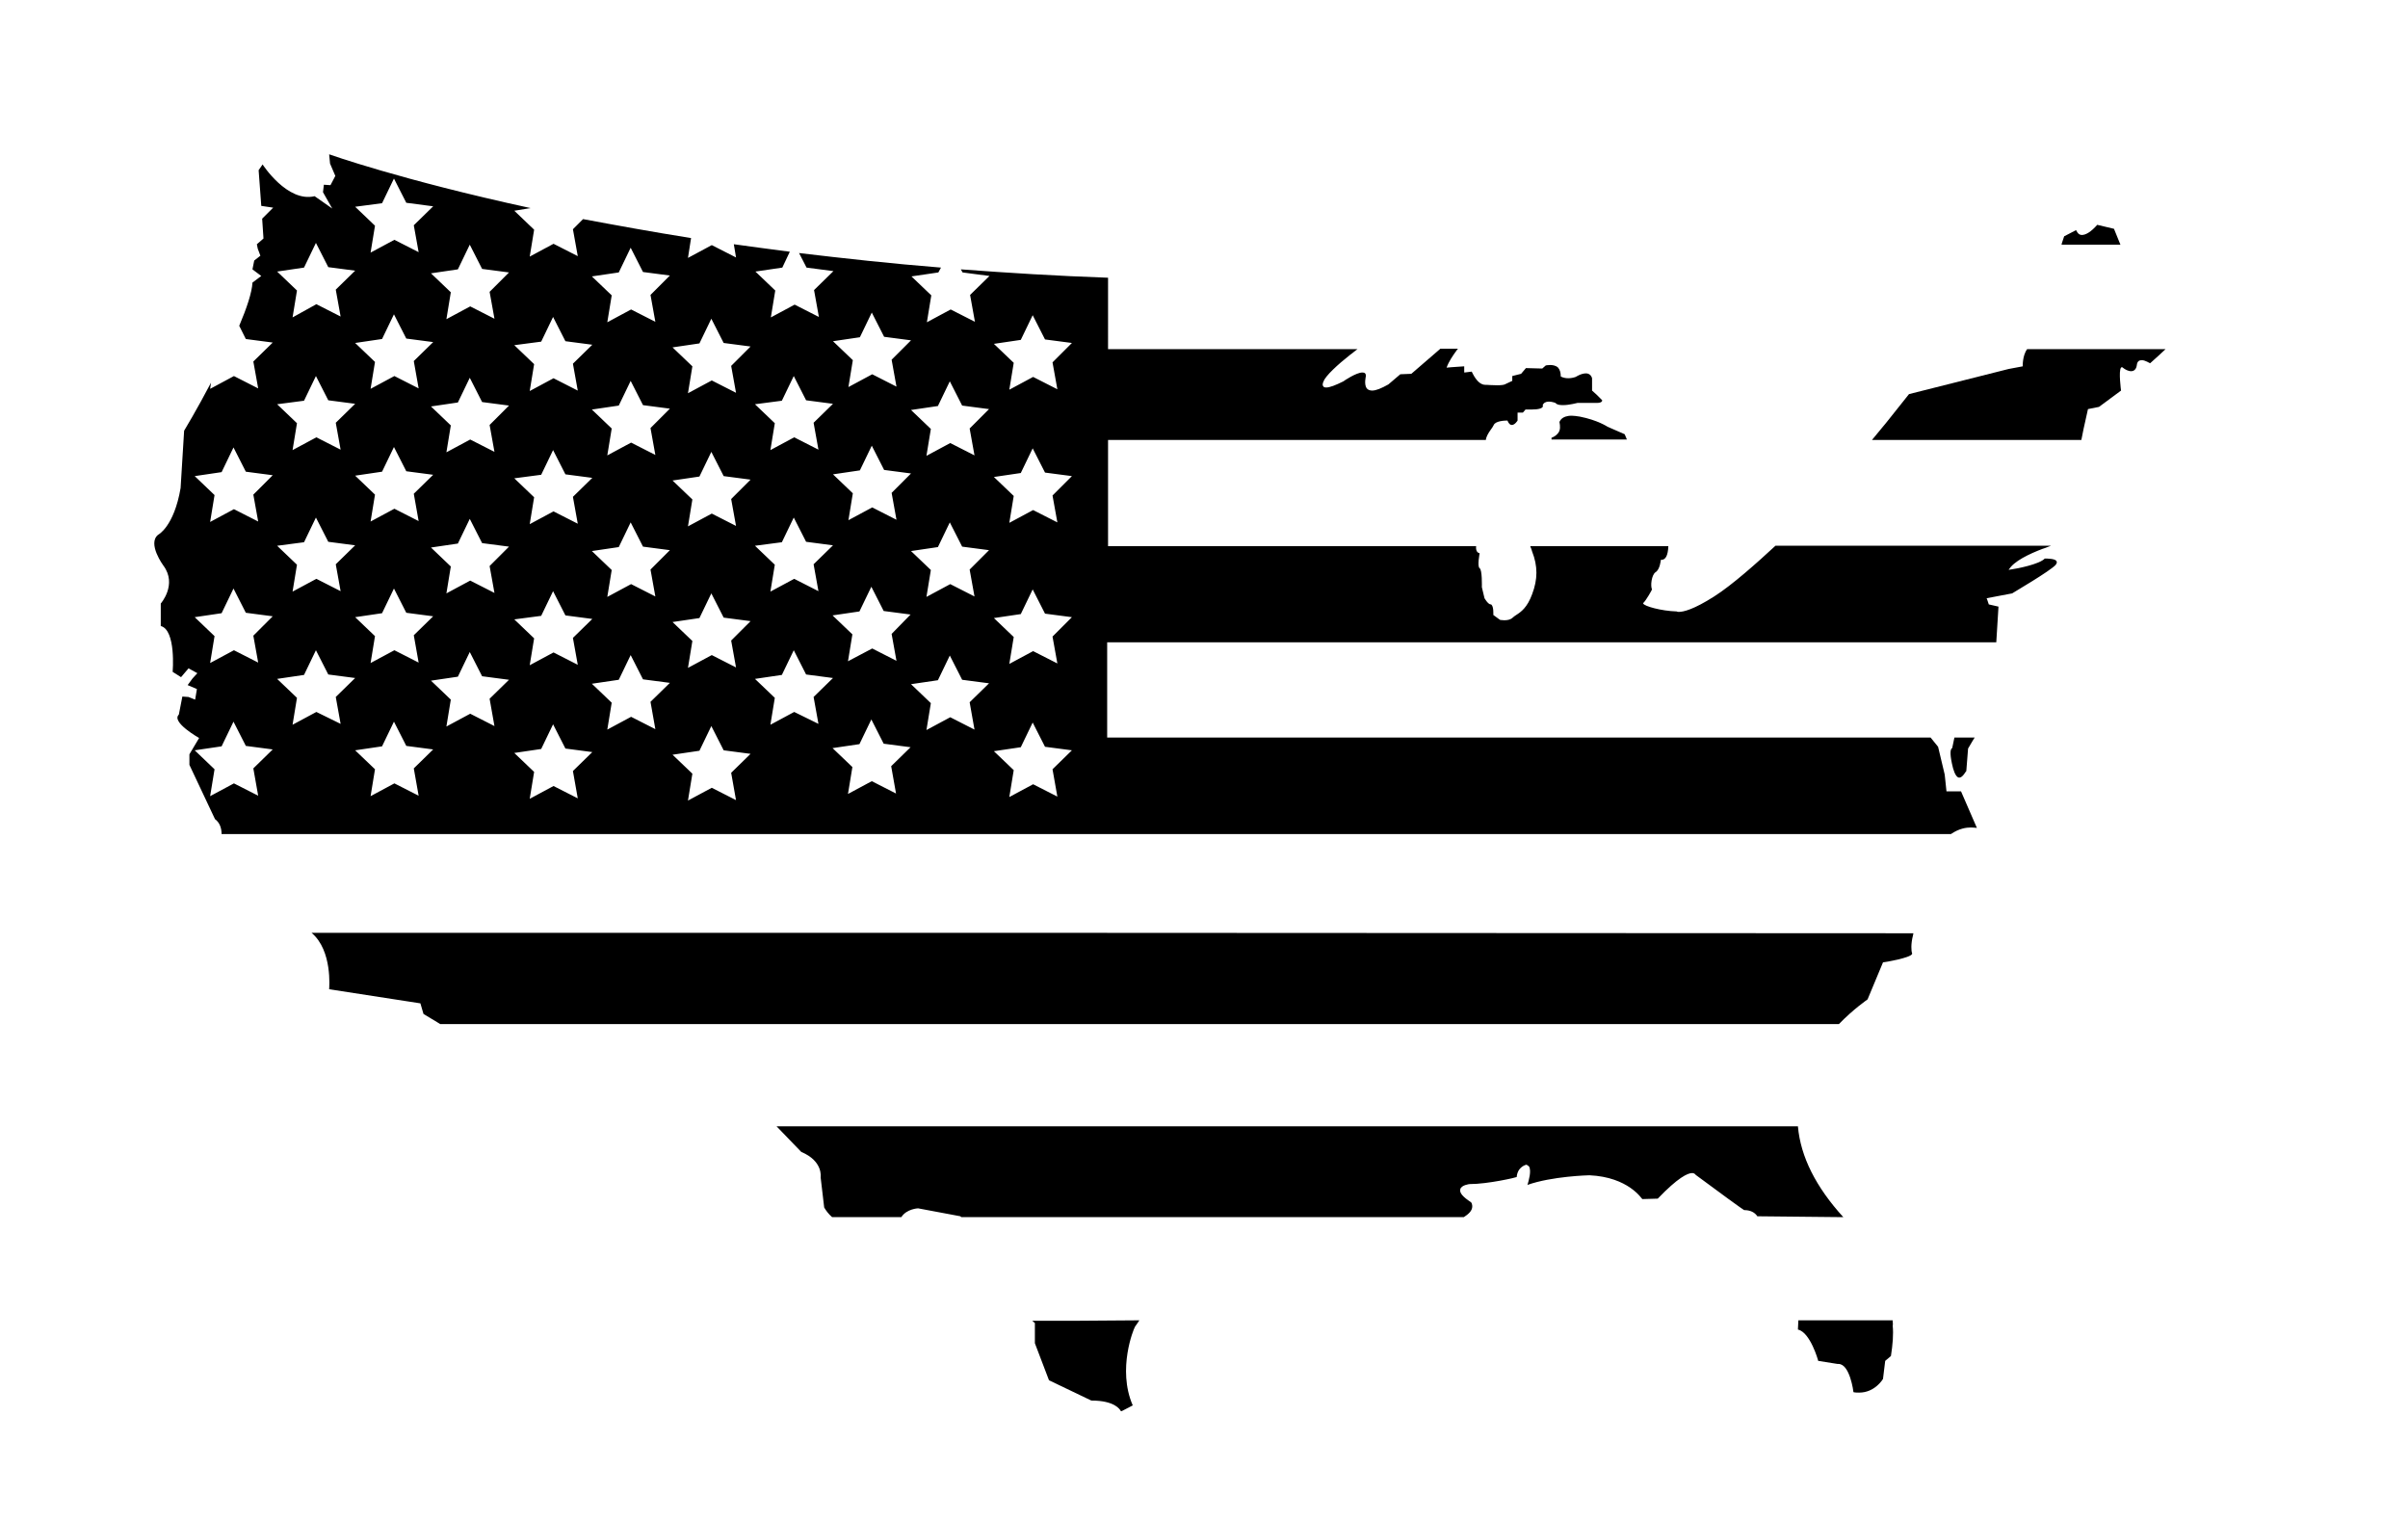 <svg alt="" xmlns="http://www.w3.org/2000/svg" xmlns:xlink="http://www.w3.org/1999/xlink" version="1.1" id="svg-dus-flag" class="svg-us-flag" viewBox="25.63 110 546.27 345.1">
<defs>
	<linearGradient id="svg-flag-gradient" x1="100%" y1="100%">
		<stop offset="100%" stop-color="#E55567">
		<animate attributeName="stop-color" values="#000000;#E55567;#FFFFFF;#6F6EA1;#000000;" dur="20s" repeatCount="indefinite"></animate>
		</stop>
		<stop offset="100%" stop-color="#FFFFFF">
		<animate attributeName="stop-color" values="#000000;#E55567;#FFFFFF;#6F6EA1;#000000;" dur="20s" repeatCount="indefinite"></animate>
		</stop>
		<stop offset="100%" stop-color="#6F6EA1">
		<animate attributeName="stop-color" values="#000000;#E55567;#FFFFFF;#6F6EA1;#000000;" dur="20s" repeatCount="indefinite"></animate>
		</stop>
	</linearGradient>
</defs>
<g>
	<path class="svg-us-flag-path" d="M443.8,386.1c-6.2-6.8-9.7-13.7-10.3-20.6l-135.4,0h-96.3l0,0h0l5.6,5.8c5,2.1,4.4,5.7,4.4,5.8l0.8,6.8   c0.4,0.7,1,1.5,1.8,2.2l15.7,0c1.2-1.9,3.8-2,3.8-2l9.6,1.8l0.2,0.2l114,0c1.1-0.7,1.8-1.4,1.9-2.2c0.1-0.7-0.2-1.2-0.3-1.2   c-1.8-1.2-2.6-2.1-2.4-2.9c0.2-1,2.1-1.2,2.1-1.2c4.2,0,10.6-1.5,10.7-1.6c0.2-2.4,2.2-2.8,2.2-2.8c0.2,0.1,0.4,0.2,0.6,0.4   c0.6,1-0.1,3.3-0.3,4c0,0.1-0.1,0.2-0.1,0.2c0,0,0,0,0,0c0,0,0,0,0,0c5.6-2,14-2.2,14.1-2.2c8.9,0.4,11.9,5.4,12,5.4l3.5-0.1   c4.6-4.8,6.8-5.8,7.8-5.8c0.6,0,0.8,0.4,0.8,0.4c5.5,4.1,10.9,8,11,8c1.4,0,2.4,0.5,3,1.4L443.8,386.1L443.8,386.1z"/>
	<path class="svg-us-flag-path" d="M270.1,409.6h-10.3c0,0,0,0,0,0l0,0c0.3,0.3,0.6,0.5,0.6,0.5l0,4.6l3.2,8.4l9.6,4.6c5.3,0,6.5,2,6.7,2.4h0.2   l2.5-1.3c-3.6-8.3,0.3-17.5,0.4-17.6c0.1-0.3,0.3-0.5,0.5-0.8c0.2-0.3,0.4-0.6,0.6-0.9h0c0,0,0,0,0,0L270.1,409.6z"/>
	<path class="svg-us-flag-path" d="M382.2,204.3c-2.5,0-2.7,1.4-2.8,1.4c0.2,1,0.2,1.8-0.2,2.4c-0.6,0.9-1.6,1.2-1.6,1.2l0,0.4h17.1l-0.5-1.2   l-3.9-1.7c0,0-2.2-1.5-6.3-2.3C383.3,204.4,382.7,204.3,382.2,204.3z"/>
	<path class="svg-us-flag-path" d="M506.7,165.6l-1.5-3.7l-3.8-0.9c-1.4,1.6-2.6,2.3-3.5,2.3c-0.9,0-1.2-1-1.3-1.1c0,0,0,0,0,0l0,0c0,0,0,0,0,0   l-2.7,1.4l-0.5,1.5l-0.1,0.4h0l0,0H506.7z"/>
	<path class="svg-us-flag-path" d="M455,409.7c0-0.1,0-0.1,0-0.2l-21.4,0l-0.1,2.1c2.8,0.6,4.6,7,4.6,7.1l4.4,0.7c0.1,0,0.1,0,0.2,0   c2.6,0,3.4,6.3,3.4,6.4c0.4,0.1,0.9,0.1,1.3,0.1c3.6,0,5.4-3.1,5.4-3.1l0.5-4.1l1.3-1.1c0.4-2.6,0.6-4.9,0.4-6.9   C455.1,410.4,455,410.1,455,409.7z"/>
	<path class="svg-us-flag-path" d="M516.9,189.2L516.9,189.2L516.9,189.2l-31.4,0c-1.1,1.5-1,3.9-1,3.9l-3.2,0.6l-22.6,5.7l-5.1,6.4l-3.3,4h0l0,0   h47.5l0.5-2.5l1-4.5l2.5-0.5l5-3.7c0,0-0.6-4.5,0-5.2c0.1-0.1,0.1-0.1,0.2-0.1c0.1,0,0.1,0,0.2,0.1c0.5,0.4,1.2,0.8,1.9,0.8   c0.7,0,1.2-0.5,1.3-1.5c0.1-0.7,0.5-1,1.1-1c0.8,0,1.8,0.7,1.9,0.7l2-1.8L516.9,189.2z"/>
	<path class="svg-us-flag-path" d="M489.5,236.7C489.4,236.7,489.4,236.7,489.5,236.7c-1.2,1.3-6.3,2.3-7.8,2.5c-0.2,0-0.4,0.1-0.4,0.1   c1.1-2,4.8-3.7,7.7-4.8c0.7-0.2,1.3-0.5,1.9-0.7h-0.1c0,0,0.1,0,0.1,0l-62.5,0c-4.1,3.8-9.8,8.9-13.9,11.5c-4.7,3-7,3.5-8,3.5   c-0.4,0-0.5-0.1-0.5-0.1c-3.5-0.1-7.4-1.2-7.6-1.8c0,0,0-0.1,0-0.1c0.6-0.5,2-3,2-3.1c-0.4-0.8-0.1-3.3,0.8-3.9   c1-0.6,1.2-2.7,1.2-2.8c0,0,0.1,0,0.1,0c1,0,1.5-1,1.6-3c0,0,0-0.1,0-0.1h0c0,0,0,0,0,0h-31.3l0,0.1l0,0c0.2,0.4,0.3,0.7,0.4,1.1   c1.3,3.3,1.3,6.3,0,9.7c-1.1,3-2.5,4-3.6,4.7c-0.3,0.2-0.6,0.4-0.8,0.6c-0.5,0.5-1.3,0.6-1.9,0.6c-0.6,0-1-0.1-1-0.1l-1.5-1.1   c0-0.1,0.1-1.8-0.4-2.3c-0.1-0.1-0.1-0.1-0.2-0.1c-0.6,0-1.4-1.4-1.4-1.4l-0.6-2.5c0-0.2,0.1-3.9-0.5-4.3c-0.6-0.4,0-3.4,0-3.4   c-0.6-0.1-0.9-0.7-0.8-1.6l-83.5,0v-24.1h0v0h85.7l0,0c0.1-0.8,0.6-1.6,1.1-2.3c0.3-0.4,0.5-0.7,0.7-1.1c0.4-0.9,2.4-1,3-1l0.1,0   c0.3,0.7,0.6,1,1,1c0.7,0,1.3-1,1.3-1l0-1.8l1.2,0l0.6-0.7c0.5,0,0.9,0,1.3,0c1.8,0,2.4-0.3,2.6-0.6c0.1-0.2,0-0.4,0-0.4   c0.2-0.5,0.7-0.8,1.4-0.8c0.7,0,1.5,0.3,1.5,0.3c0.3,0.4,0.9,0.5,1.7,0.5c1.5,0,3.2-0.5,3.3-0.5h4.4c1.2,0,1.2-0.5,1.2-0.6   l-1.3-1.3l-1-0.9l0-2.8c-0.2-0.7-0.7-1.1-1.4-1.1c-1.1,0-2.3,0.8-2.3,0.8c-0.6,0.2-1.1,0.3-1.7,0.3c-1.1,0-1.7-0.4-1.7-0.4   c0-0.9-0.2-1.5-0.6-2c-0.5-0.5-1.3-0.6-1.8-0.6c-0.6,0-1,0.1-1,0.1l-0.8,0.7l-3.7-0.1l-1.1,1.3l-2,0.5l0,1.1l-1.7,0.8   c-0.2,0.1-0.8,0.2-1.7,0.2c-1.1,0-2.4-0.1-2.4-0.1c-0.1,0-0.2,0-0.3,0c-1.9,0-3-2.9-3.1-3l-1.6,0.2l-0.1,0l0-1.3v-0.1l0,0l0,0   l-2.9,0.2l-1.1,0.1c0.5-1.4,1.4-2.7,2.2-3.8c0.1-0.2,0.3-0.4,0.4-0.5h0c0,0,0,0,0,0l-4,0l-6.6,5.7l-2.5,0.1l-2.7,2.3   c-1.6,0.9-2.8,1.4-3.7,1.4c-0.5,0-1-0.2-1.2-0.5c-0.7-0.9-0.2-2.8-0.2-2.8c0-0.6-0.3-0.8-0.8-0.8c-1.4,0-4.2,1.9-4.3,2   c-1.8,0.9-3.1,1.4-3.9,1.4c-0.4,0-0.6-0.1-0.7-0.3c-0.3-0.4,0.1-1.1,0.1-1.1c0.4-1.2,3.2-3.8,6-6c0.6-0.4,1.1-0.9,1.7-1.3h0   c0,0,0,0,0,0l-56.6,0V173c-11.6-0.4-22.7-1.1-33.4-1.9l0.4,0.7l6.1,0.8l-4.4,4.3l1.1,6.1l-5.5-2.8l-5.4,2.9l1-6.1l-4.5-4.3l6.1-0.9   l0.6-1.1c-11.3-0.9-22.1-2.1-32.2-3.3l1.7,3.3l6.1,0.8l-4.4,4.3l1.1,6.1l-5.5-2.8l-5.4,2.9l1-6.1l-4.5-4.3l6.1-0.9l1.7-3.6   c-4.4-0.6-8.6-1.1-12.7-1.7l0.5,3l-5.5-2.8l-5.4,2.9l0.7-4.5c-8.8-1.4-17-2.9-24.5-4.3l-2.3,2.3l1.1,6.1l-5.5-2.8l-5.4,2.9l1-6.1   l-4.5-4.3l3.7-0.6c-29.5-6.4-45.7-12.2-45.7-12.2l0.2,2.1l1.2,2.8l-1.1,2.1l-1.5-0.1l-0.2,1.7l2.1,3.7l-4-2.8   c-6.2,1.5-11.8-7.2-11.8-7.2l-0.9,1.3l0.6,8.1l2.7,0.4l-2.5,2.5l0.3,4.5l-1.5,1.3l0.2,1l0.6,1.6l-1.4,1.1l-0.4,2l2,1.5l-2,1.5   c-0.1,2.2-1.3,5.8-3,9.8l1.5,3l6.1,0.8l-4.4,4.3l1.1,6.1l-5.5-2.8l-5.4,2.9l0.2-1.4c-3.2,6.1-6.1,10.9-6.1,10.9l-0.8,13   c-1.5,8.8-5.1,10.6-5.1,10.6c-2.5,2,1.2,7,1.2,7c3.2,4.3-0.6,8.6-0.6,8.6v5.1c3.5,0.9,2.7,10.4,2.7,10.4l1.9,1.2l1.7-2l2,1.1   l-1.1,1.2l-1.1,1.5l2.1,0.9l-0.4,2.4l-1.5-0.6l-1.4-0.1l-0.8,4.1c-1.8,1.7,4.6,5.3,4.6,5.3l-2.2,3.7v2.4l5.8,12.3   c1.1,0.8,1.5,2.1,1.5,3.4h201h0v0h191.3l0,0c1.9-1.3,3.5-1.5,4.6-1.5c0.7,0,1.1,0.1,1.3,0.1c0,0,0,0,0,0l0,0c0,0,0,0,0,0   c0,0,0,0,0,0l-3.6-8.3l-3.3,0l-0.4-3.8l-1.5-6.3l-1.7-2.1l-184.4,0h-2.4v-21.9l0,0.3h201.7l0.5-8.1l-2.2-0.5l-0.4-1.2l-0.1-0.2   l5.8-1.1c0.1-0.1,8.7-5.1,9.9-6.5c0.2-0.3,0.3-0.5,0.2-0.7C492.1,236.7,490,236.7,489.5,236.7z M84.2,290.5l-5.5-2.8l-5.4,2.9   l1-6.1l-4.5-4.3l6.1-0.9l2.7-5.6l2.8,5.5l6.1,0.8l-4.4,4.3L84.2,290.5z M83.1,254.2l1.1,6.1l-5.5-2.8l-5.4,2.9l1-6.1l-4.5-4.3   l6.1-0.9l2.7-5.6l2.8,5.5l6.1,0.8L83.1,254.2z M83.1,222.2l1.1,6.1l-5.5-2.8l-5.4,2.9l1-6.1l-4.5-4.3l6.1-0.9l2.7-5.6l2.8,5.5   l6.1,0.8L83.1,222.2z M203,200.9l2.7-5.6l2.8,5.5l6.1,0.8l-4.4,4.3l1.1,6.1l-5.5-2.8l-5.4,2.9l1-6.1l-4.5-4.3L203,200.9z M203,233   l2.7-5.6l2.8,5.5l6.1,0.8l-4.4,4.3l1.1,6.1l-5.5-2.8l-5.4,2.9l1-6.1l-4.5-4.3L203,233z M148.4,187.5l2.7-5.6l2.8,5.5l6.1,0.8   l-4.4,4.3l1.1,6.1l-5.5-2.8l-5.4,2.9l1-6.1l-4.5-4.3L148.4,187.5z M148.4,217.7l2.7-5.6l2.8,5.5l6.1,0.8l-4.4,4.3l1.1,6.1l-5.5-2.8   l-5.4,2.9l1-6.1l-4.5-4.3L148.4,217.7z M148.4,249.7l2.7-5.6l2.8,5.5l6.1,0.8l-4.4,4.3l1.1,6.1l-5.5-2.8l-5.4,2.9l1-6.1l-4.5-4.3   L148.4,249.7z M112.3,156.1l2.7-5.6l2.8,5.5l6.1,0.8l-4.4,4.3l1.1,6.1l-5.5-2.8l-5.4,2.9l1-6.1l-4.5-4.3L112.3,156.1z M120.6,198.1   l-5.5-2.8l-5.4,2.9l1-6.1l-4.5-4.3l6.1-0.9l2.7-5.6l2.8,5.5l6.1,0.8l-4.4,4.3L120.6,198.1z M120.6,228.2l-5.5-2.8l-5.4,2.9l1-6.1   l-4.5-4.3l6.1-0.9l2.7-5.6l2.8,5.5l6.1,0.8l-4.4,4.3L120.6,228.2z M120.6,260.3l-5.5-2.8l-5.4,2.9l1-6.1l-4.5-4.3l6.1-0.9l2.7-5.6   l2.8,5.5l6.1,0.8l-4.4,4.3L120.6,260.3z M94.6,170.7l2.7-5.6l2.8,5.5l6.1,0.8l-4.4,4.3l1.1,6.1l-5.5-2.8L92,182l1-6.1l-4.5-4.3   L94.6,170.7z M94.6,200.9l2.7-5.6l2.8,5.5l6.1,0.8l-4.4,4.3l1.1,6.1l-5.5-2.8l-5.4,2.9l1-6.1l-4.5-4.3L94.6,200.9z M94.6,233   l2.7-5.6l2.8,5.5l6.1,0.8l-4.4,4.3l1.1,6.1l-5.5-2.8l-5.4,2.9l1-6.1l-4.5-4.3L94.6,233z M97.4,271.5l-5.4,2.9l1-6.1l-4.5-4.3   l6.1-0.9l2.7-5.6l2.8,5.5l6.1,0.8l-4.4,4.3l1.1,6.1L97.4,271.5z M120.6,290.5l-5.5-2.8l-5.4,2.9l1-6.1l-4.5-4.3l6.1-0.9l2.7-5.6   l2.8,5.5l6.1,0.8l-4.4,4.3L120.6,290.5z M137.8,274.7l-5.5-2.8l-5.4,2.9l1-6.1l-4.5-4.3l6.1-0.9l2.7-5.6l2.8,5.5l6.1,0.8l-4.4,4.3   L137.8,274.7z M136.7,238.4l1.1,6.1l-5.5-2.8l-5.4,2.9l1-6.1l-4.5-4.3l6.1-0.9l2.7-5.6l2.8,5.5l6.1,0.8L136.7,238.4z M136.7,206.4   l1.1,6.1l-5.5-2.8l-5.4,2.9l1-6.1l-4.5-4.3l6.1-0.9l2.7-5.6l2.8,5.5l6.1,0.8L136.7,206.4z M136.7,176.2l1.1,6.1l-5.5-2.8l-5.4,2.9   l1-6.1l-4.5-4.3l6.1-0.9l2.7-5.6l2.8,5.5l6.1,0.8L136.7,176.2z M156.7,291.1l-5.5-2.8l-5.4,2.9l1-6.1l-4.5-4.3l6.1-0.9l2.7-5.6   l2.8,5.5l6.1,0.8l-4.4,4.3L156.7,291.1z M174.3,275.4l-5.5-2.8l-5.4,2.9l1-6.1l-4.5-4.3l6.1-0.9l2.7-5.6l2.8,5.5l6.1,0.8l-4.4,4.3   L174.3,275.4z M173.2,239.2l1.1,6.1l-5.5-2.8l-5.4,2.9l1-6.1l-4.5-4.3l6.1-0.9l2.7-5.6l2.8,5.5l6.1,0.8L173.2,239.2z M173.2,207.1   l1.1,6.1l-5.5-2.8l-5.4,2.9l1-6.1l-4.5-4.3l6.1-0.9l2.7-5.6l2.8,5.5l6.1,0.8L173.2,207.1z M173.2,176.9l1.1,6.1l-5.5-2.8l-5.4,2.9   l1-6.1l-4.5-4.3l6.1-0.9l2.7-5.6l2.8,5.5l6.1,0.8L173.2,176.9z M192.6,291.5l-5.5-2.8l-5.4,2.9l1-6.1l-4.5-4.3l6.1-0.9l2.7-5.6   l2.8,5.5l6.1,0.8l-4.4,4.3L192.6,291.5z M191.5,255.3l1.1,6.1l-5.5-2.8l-5.4,2.9l1-6.1l-4.5-4.3l6.1-0.9l2.7-5.6l2.8,5.5l6.1,0.8   L191.5,255.3z M191.5,223.2l1.1,6.1l-5.5-2.8l-5.4,2.9l1-6.1l-4.5-4.3l6.1-0.9l2.7-5.6l2.8,5.5l6.1,0.8L191.5,223.2z M191.5,193   l1.1,6.1l-5.5-2.8l-5.4,2.9l1-6.1l-4.5-4.3l6.1-0.9l2.7-5.6l2.8,5.5l6.1,0.8L191.5,193z M205.8,271.5l-5.4,2.9l1-6.1l-4.5-4.3   l6.1-0.9l2.7-5.6l2.8,5.5l6.1,0.8l-4.4,4.3l1.1,6.1L205.8,271.5z M228.9,290l-5.5-2.8l-5.4,2.9l1-6.1l-4.5-4.3l6.1-0.9l2.7-5.6   l2.8,5.5l6.1,0.8l-4.4,4.3L228.9,290z M227.9,253.8l1.1,6.1l-5.5-2.8L218,260l1-6.1l-4.5-4.3l6.1-0.9l2.7-5.6l2.8,5.5l6.1,0.8   L227.9,253.8z M227.9,221.8l1.1,6.1l-5.5-2.8l-5.4,2.9l1-6.1l-4.5-4.3l6.1-0.9l2.7-5.6l2.8,5.5l6.1,0.8L227.9,221.8z M227.9,191.6   l1.1,6.1l-5.5-2.8l-5.4,2.9l1-6.1l-4.5-4.3l6.1-0.9l2.7-5.6l2.8,5.5l6.1,0.8L227.9,191.6z M246.7,275.5l-5.5-2.8l-5.4,2.9l1-6.1   l-4.5-4.3l6.1-0.9l2.7-5.6l2.8,5.5l6.1,0.8l-4.4,4.3L246.7,275.5z M245.6,239.2l1.1,6.1l-5.5-2.8l-5.4,2.9l1-6.1l-4.5-4.3l6.1-0.9   l2.7-5.6l2.8,5.5l6.1,0.8L245.6,239.2z M245.6,207.2l1.1,6.1l-5.5-2.8l-5.4,2.9l1-6.1l-4.5-4.3l6.1-0.9l2.7-5.6l2.8,5.5l6.1,0.8   L245.6,207.2z M265.5,290.7l-5.5-2.8l-5.4,2.9l1-6.1l-4.5-4.3l6.1-0.9l2.7-5.6l2.8,5.5l6.1,0.8l-4.4,4.3L265.5,290.7z M264.4,254.4   l1.1,6.1l-5.5-2.8l-5.4,2.9l1-6.1l-4.5-4.3l6.1-0.9l2.7-5.6l2.8,5.5l6.1,0.8L264.4,254.4z M264.4,222.4l1.1,6.1l-5.5-2.8l-5.4,2.9   l1-6.1l-4.5-4.3l6.1-0.9l2.7-5.6l2.8,5.5l6.1,0.8L264.4,222.4z M264.4,192.2l1.1,6.1l-5.5-2.8l-5.4,2.9l1-6.1l-4.5-4.3l6.1-0.9   l2.7-5.6l2.8,5.5l6.1,0.8L264.4,192.2z"/>
	<path class="svg-us-flag-path" d="M256.2,321.6H96.3c0,0,0,0,0,0h0c4.8,4,4,12.6,4,12.8l20.7,3.2l0.7,2.4l3.8,2.3h317.3l0,0   c3.4-3.5,6.4-5.5,6.5-5.6l3.5-8.4c0.3,0,6.2-1,6.6-1.9c0-0.1,0-0.2,0-0.2c-0.2-0.4-0.3-2.1,0.2-4c0-0.2,0.1-0.3,0.1-0.5h0   c0,0,0,0,0,0L256.2,321.6z"/>
	<path class="svg-us-flag-path" d="M469,277.3l-0.5,2.4c0,0-0.1,0-0.2,0.2c-0.2,0.3-0.4,1.3,0.4,4.4c0.4,1.4,0.9,2.1,1.4,2.1   c0.8,0,1.5-1.5,1.6-1.5l0.4-5.1l1-1.7l0.5-0.8h0l0,0L469,277.3z"/>
</g>
</svg>